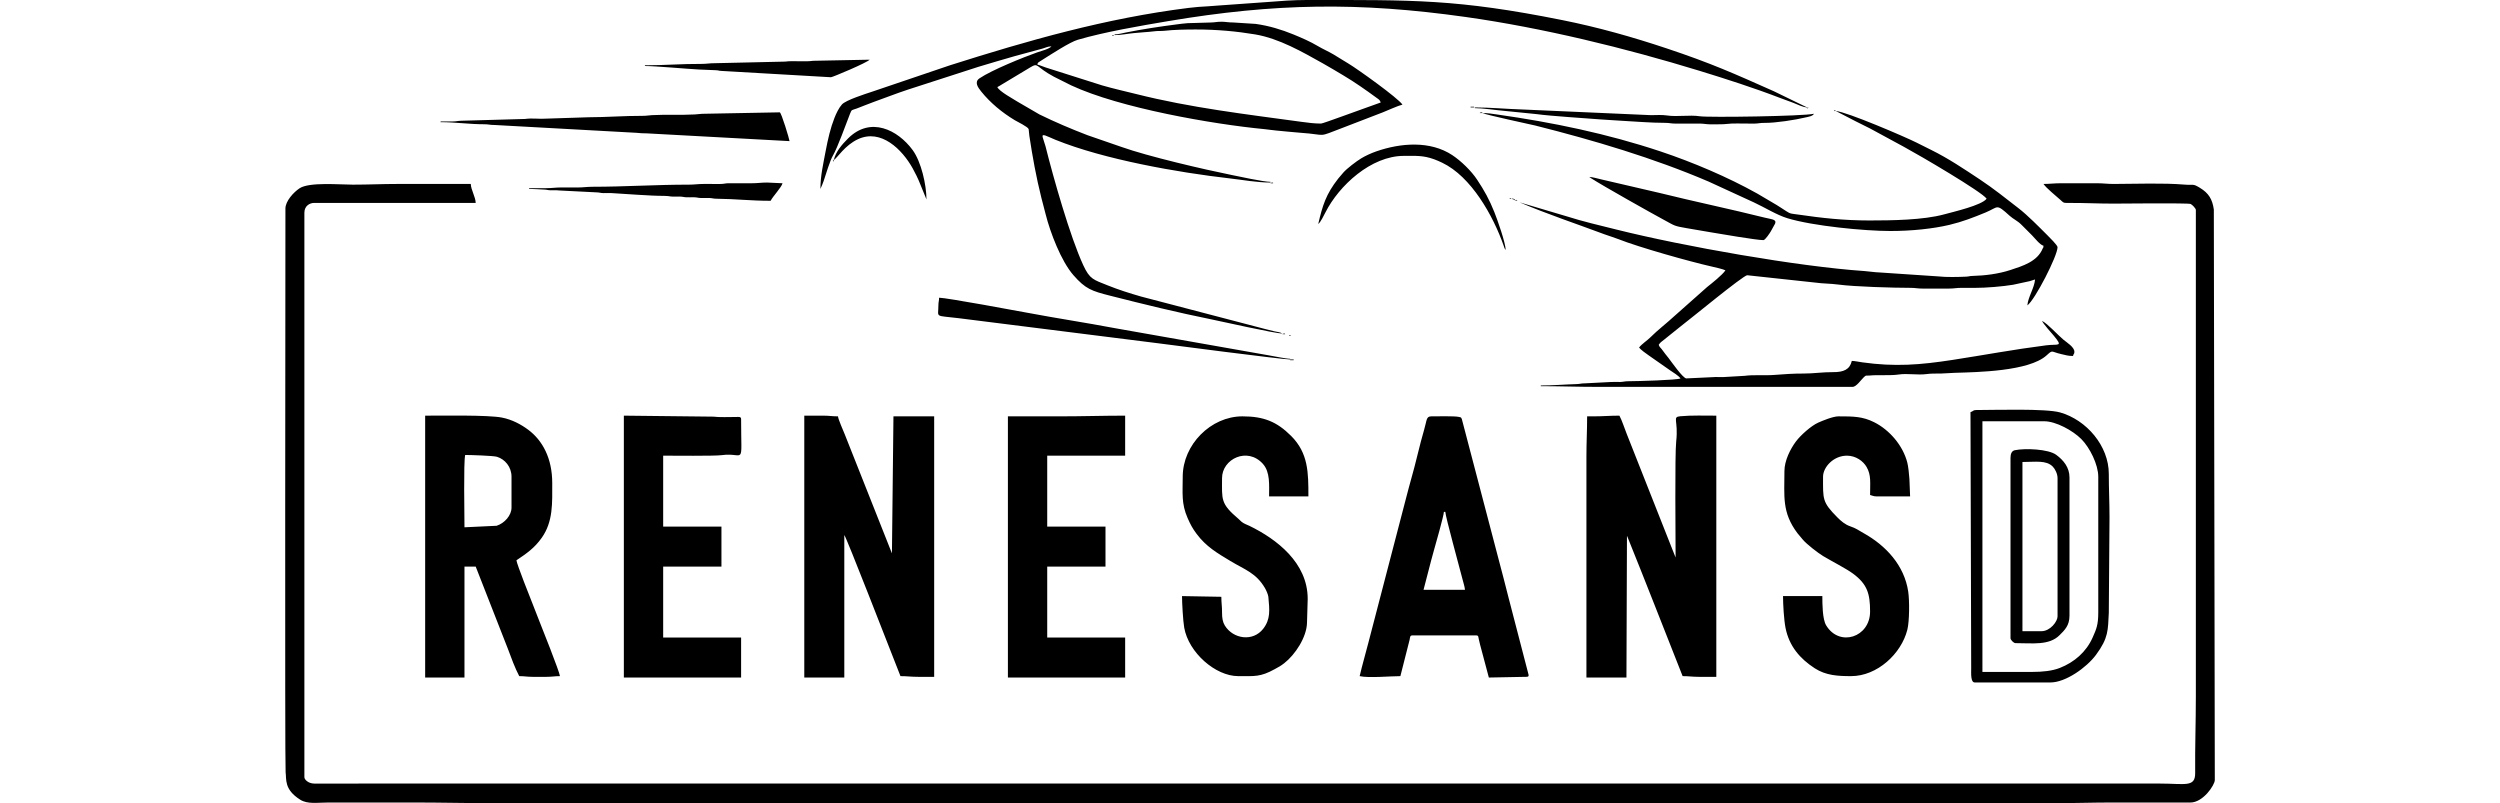 <?xml version="1.0" encoding="UTF-8"?>
<!DOCTYPE svg PUBLIC "-//W3C//DTD SVG 1.1//EN" "http://www.w3.org/Graphics/SVG/1.1/DTD/svg11.dtd">
<!-- Creator: CorelDRAW -->
<svg xmlns="http://www.w3.org/2000/svg" xml:space="preserve" width="484.802mm" height="155.76mm" version="1.1" style="shape-rendering:geometricPrecision; text-rendering:geometricPrecision; image-rendering:optimizeQuality; fill-rule:evenodd; clip-rule:evenodd"
viewBox="0 0 46801.62 19481.44"
 xmlns:xlink="http://www.w3.org/1999/xlink"
 xmlns:xodm="http://www.corel.com/coreldraw/odm/2003">
 <defs>
  <style type="text/css">
   <![CDATA[
    .fil0 {fill:black}
   ]]>
  </style>
 </defs>
 <g id="Слой_x0020_1">
  <path class="fil0" d="M42646.53 4461.81c67.99,101.54 304.83,291.22 412.35,388 75.07,67.59 60.68,73.43 199.97,72.5 374.89,-2.52 698.01,16.31 1073.56,16.31 116.79,0 1814.33,-18.31 1881.84,8.38 34.89,13.79 127.58,106.59 127.58,144.88l0 11801.13c0,635.53 -22.38,1230.65 -16.58,1856.62 3.29,354.41 -245.92,254.99 -868.94,254.99 -14066,0 -28131.98,0 -42197.97,0 -124.89,0 -249.81,-0.3 -374.7,0.04l-2180.5 0.8c-148.79,-2.74 -237.57,-101.06 -237.57,-154.1l0 -13691.36c0,-167.8 130.35,-238.41 238.41,-238.41l3916.68 0c-3.21,-144.34 -116.08,-319.5 -119.2,-459.78l-1771.02 0c-381.84,0 -706.42,17.03 -1089.85,17.03 -318.98,0 -1055.65,-67.79 -1291.48,87.87 -144.28,95.22 -343.31,311.12 -343.31,491.12 0,1275.37 -15.72,13520.99 4.65,13669.68 23.92,174.59 -42.09,418.46 353.36,668.39 182.14,115.11 414.94,68.51 697.78,68.51 681.17,0 1362.33,0 2043.49,0 680.53,0 1332.52,17.03 2026.45,17.03 12567.44,0 25134.87,0 37702.31,0 517.17,0 997.25,-17.03 1498.57,-17.03l1873.89 0.7c313.43,1.59 595.32,-427.47 595.32,-545.63l-23.81 -13837.86c-35.57,-249.13 -124.05,-397.22 -340.61,-527.87 -175.14,-105.65 -139.06,-57.12 -366.94,-75.81 -537.26,-44.07 -1154.65,-17.41 -1720.85,-16.11 -159.23,0.36 -249.41,-17.43 -408.65,-17.08l-868.5 0.03c-165.1,-0.02 -277.83,17.03 -425.72,17.03zm-30056.27 11971.43l970.66 0 0 -3456.9c53.97,62.09 1083.12,2716.09 1189.6,2982.52l172.74 440.32c163.07,0 260.08,17.03 425.72,17.03l391.67 0 0 -6317.78 -987.69 0 -36.68 3323.28c-11.37,-32.26 -27.36,-69.29 -43.57,-109.69l-1102.05 -2780.59c-34.92,-87.32 -156.96,-360.46 -163,-433.01 -140.93,0 -213.42,-17.03 -357.6,-17.03l-459.79 0 0 6351.84zm19140.65 -6334.81l-153.26 0c0,342.75 -17.03,626.98 -17.03,970.65l0 5364.16 970.66 0 12.48 -3435.34c1.65,3.21 9.43,17.98 11.57,22.49l321.42 802.5c115.71,289.11 223.24,566.44 338.12,853.92l678.73 1722.37c151.99,0 236.81,17.03 391.67,17.03l425.72 0 0 -6334.81c-280.63,0 -596.81,-10.88 -871.33,14.17 -207.02,18.89 -43.6,94.96 -101.81,613.41 -34.68,308.83 -14.54,2402.17 -14.54,2812.28l-39.03 -97.2c-16.15,-42.23 -30.13,-75.68 -43.68,-109.58l-1104.43 -2795.22c-55.97,-139.8 -110.75,-316.09 -175.19,-437.86 -230.11,0 -398.42,17.03 -630.07,17.03zm-18748.98 -5517.42l41.61 -94.62c15.19,-39.7 22.86,-56.3 37.32,-98.91 54.58,-160.7 149.81,-490.32 228.41,-623.05 103.1,-174.11 318.27,-767.54 409.6,-1003.82 44.22,-114.42 42.17,-83.99 161.32,-128.16 142.22,-52.72 259.29,-104.59 405.28,-156.67 284.51,-101.51 549.8,-206.98 838.59,-302.36l1711.56 -553.31c288.26,-88.4 579.64,-171.38 868.33,-255.59l669.33 -182.12c88.62,-22.92 132.87,-56.1 231.2,-58.29 -45.64,62.3 -268.77,119.35 -346.89,146.95 -333.31,117.73 -1099.08,426.73 -1397.79,628.71 -130.46,88.23 -41.38,216.9 39.04,316.93 224.3,279 510.11,513.73 816.91,698.66 64.12,38.65 319.8,160.42 336.38,216.28l16.97 162.4c76.23,506.65 166.75,1004.96 290.14,1498.13 36.14,144.45 72.61,275.23 105.4,405.48 113.01,448.76 377.04,1136.73 671.52,1474.13 294.56,337.49 442.27,386.02 895.18,501.2 816.08,207.55 1638.1,408.82 2471.19,577.02 213.54,43.1 1520.69,338.98 1704.5,338.98 -51.88,-32.92 -144.23,-40.24 -201.09,-54.34 -67.71,-16.8 -138.37,-36.59 -217.87,-54.6l-3009.81 -787.67c-282.73,-81.36 -543.11,-163.88 -804.19,-268.65 -352.61,-141.49 -438.28,-147.77 -597.71,-492.15 -318.99,-689.05 -728.25,-2133.56 -914.95,-2882.52l-66.21 -210.59c-40.37,-123.7 101.24,-31.16 308.99,52.95 1181.11,478.21 2972.08,792.41 4224.21,935.58 323.22,36.95 660.62,100.75 989.13,100.75l0 -17.03c-170.21,0 -774.75,-132.66 -940.87,-166.04 -665.09,-133.63 -2028.73,-450.92 -2673.94,-680.78l-822.53 -284.35c-396.05,-151.75 -785.3,-317.14 -1165.48,-503.36l-527.64 -306.79c-90.45,-59.82 -456.96,-255.73 -493.84,-357.61 41.2,-21.8 56.06,-28.3 97.32,-55.93l691.38 -415.53c221.68,-133.87 114.39,-29.16 584.99,221.69l419.95 210.11c1176.31,548.55 3437.61,941.32 4678.95,1059.84 104.06,9.93 196.46,26.58 289.38,34.16 197.67,16.15 380.74,39.88 576.94,53.14 703.77,47.58 375.89,131.92 1063.59,-129.64l946.61 -364.62c101.46,-40.32 375.12,-163.84 476.65,-187.5 -108.45,-161.95 -1103.61,-873.39 -1316.67,-999.28 -125.35,-74.06 -231.98,-144.37 -359.3,-219.68 -127.49,-75.42 -252.19,-126.67 -377.36,-201.64 -177.78,-106.46 -395.18,-201.1 -588.35,-280.13 -292,-119.47 -595.04,-211.77 -918.27,-256.74l-544.17 -34.81c-119.78,0.62 -169.27,-16.14 -271.78,-17.94 -119.58,-2.09 -169.78,17.23 -272.35,18.51l-562.61 16.37c-67.98,3.27 -200.08,21.22 -260.5,29 -423.05,54.5 -832.04,116.24 -1248.02,199.45 -85.1,17.02 -175.83,43.99 -262.53,43.99l0 17.03c166.32,0 323.62,-36.79 478.29,-49.62 94.54,-7.84 140.94,-12.01 235.46,-19.97 62.23,-5.24 176.1,-11.85 249.7,-22.75 85.9,-12.74 158.59,-2.89 243.13,-12.32 247.22,-27.57 522.99,-31.57 768.8,-31.57 514.04,0 991.53,45.65 1430.73,118.92 581.73,97.04 1152.49,427.52 1646.28,703.73 175.25,98.03 323,188.38 493.77,289.57 279.45,165.54 551.39,357.49 813.28,549.05 48.94,35.8 78.49,49.5 94.58,109.76l-351.12 125.69c-140.04,46.25 -1045.93,385.18 -1096.35,385.18 -161.39,0 -314.18,-20.06 -469.51,-41.36 -1347.17,-184.63 -2691.39,-342.1 -4009.12,-673.87 -282.96,-71.24 -550.21,-129.35 -828.53,-210.25l-1370.22 -434.85c-64.46,-21.47 -145.25,-56.8 -202.36,-70.11 15.53,-58.14 6.68,-36.95 49.87,-69.33 20.92,-15.68 55.9,-36.32 83.02,-53.21 201.43,-125.52 654.76,-423.31 848.58,-479.69 657.63,-191.27 1509.4,-337.08 2188.15,-451.34 2591.33,-436.23 4623.42,-466.82 7215.15,-101.46 1863.76,262.74 3872.66,753.19 5675.78,1306.14 623.92,191.33 1337.29,419.98 1948.99,656.46 114.27,44.18 208.54,75.15 323.49,119.26 105.75,40.58 220.82,102.8 330.81,111.95 -3.05,-2.65 -8.09,-10.48 -9.57,-7.45l-790.58 -384.44c-965.36,-429.39 -1518.68,-679.23 -2603.51,-1040.72 -822.91,-274.22 -1660.36,-511.77 -2532.4,-686.09 -2558.43,-511.44 -3595.01,-486.74 -6188.64,-486.74 -338.75,0 -658.1,25.06 -971.57,50.17l-1192.13 85.06c-87.11,6.68 -167.56,14.25 -237.71,17.71 -160.22,7.93 -312.05,19.26 -471.67,39.2 -2009.67,251.09 -3898.52,792.5 -5779.68,1389.55l-1907.52 646.84c-158.19,52.05 -622.91,200.35 -717.62,304.12 -75.19,82.39 -139.19,217.74 -182.86,328.01 -95.09,240.1 -159.95,518.26 -214,807.74 -56.92,304.9 -126.36,597.88 -126.36,912.41zm23925.82 -1958.34c18.1,18.1 64.59,-27.03 18.97,-8.85 -0.39,0.15 -47.5,-19.66 -18.97,8.85zm-13010.19 1822.11l68.11 0c-31.83,-20.21 38.03,-19.15 -34.05,-14.05 -36.35,2.57 -15.22,2.09 -34.06,14.05zm289.49 3661.24l68.12 0c-31.84,-20.2 38.03,-19.15 -34.06,-14.05 -36.34,2.57 -15.21,2.09 -34.06,14.05zm-19838.84 4682.99c0,-287.57 -24.62,-1575.23 17.03,-1753.99 123.46,0 686.54,17.25 773.01,44.4 191.45,60.12 350.91,242.1 350.91,483.51l0 749.28c0,186.43 -167.55,377.85 -360.58,439.79l-780.37 37.02zm-953.62 3644.22l953.62 0 0 -2690.59 272.47 0 780.8 1994.94c80.87,218.94 172.61,468.08 275.01,661.59 129.91,0 189.89,17.03 323.55,17.03l340.59 0c133.66,0 193.64,-17.03 323.56,-17.03 -8.18,-98.25 -454.04,-1222.32 -525.46,-1398.84 -47.5,-117.42 -86.2,-224.09 -133.91,-342.9 -47.25,-117.68 -388.79,-976.07 -396.44,-1068.06 244.42,-163.67 436.98,-295.63 613.21,-544.76 280.04,-395.9 255.27,-844.75 255.27,-1328.43 0,-601.01 -235.76,-1034.15 -581.23,-1291.97 -170.68,-127.38 -389.68,-247.99 -640.11,-296.49 -339.14,-65.67 -1445.94,-46.34 -1860.91,-46.34l0 6351.84zm34177.29 -13742.45c18.1,18.1 64.59,-27.03 18.97,-8.85 -0.39,0.15 -47.5,-19.67 -18.97,8.85zm3695.3 2128.63c-116.61,159.15 -796.25,316.19 -1032.76,380.65 -505.7,137.83 -1270.18,147.25 -1811.09,147.25 -621.07,0 -1155.06,-59.25 -1729.59,-143.6 -151.33,-22.21 -183.69,-11.06 -290.28,-84.35 -80.41,-55.31 -151.22,-95.93 -227.95,-146.68l-471.36 -277.92c-719.33,-402.35 -1571.87,-763.58 -2349.03,-1022.71 -1294.14,-431.49 -2615.15,-704.54 -3973.23,-897.08 -111.47,-15.8 -211.44,-33.09 -341.55,-33.09 65.94,41.84 1202.5,283.34 1280.65,303.06 1418.01,357.87 2866.46,786.4 4207.43,1361.07l1096.57 504.15c256.95,119.07 547.21,302.11 809.59,382.45 613.85,187.96 1863.42,310.15 2499.63,310.15 507.47,0 1027.5,-53.23 1434.01,-149.69 314.92,-74.71 586.9,-181.36 874.76,-300.25 317.76,-131.24 244.26,-226.19 581.62,79.86 93.7,85 187.92,117.75 289.94,220.94 88.67,89.68 166.02,166.32 255.28,255.58 68.57,68.57 186.96,227.21 276.73,251.18 -7.53,90.39 0.12,17.89 -19.28,65.87 -128.4,317.63 -486.54,425.17 -787.47,523.77 -284.06,93.06 -612.85,135.11 -913.53,142.28 -81.97,1.96 -77.53,13.38 -152.85,17.44 -170.63,9.22 -513.1,15.34 -659.56,-4.73l-1452.13 -97.52c-116.9,-2.93 -245.98,-25.88 -358.2,-33.46 -1606.01,-108.55 -4383.87,-598.52 -6010.65,-1005.32 -409.3,-102.35 -819.77,-196.41 -1223.96,-325.68l-1129.14 -335.35c677.92,288.85 1374.71,518.61 2066.07,777.79 108.25,40.57 207.68,66.7 316.1,109.62 521.68,206.5 1747.83,549.58 2276.62,669.4 88.12,19.96 270.5,61.53 333.82,91.91 -76.61,114.42 -322.81,308.37 -445.29,406.16l-785.09 696.43c-194.23,180.56 -410.28,342.54 -595.72,528.2 -75.23,75.31 -207.2,158.79 -268.46,242.41 30.75,45.92 178.76,153.38 234.83,190.88l521.29 364.23c71.87,49.49 203.19,126.38 248.58,194.17 -82.97,39.81 -1047.89,67.29 -1260.73,67.53 -98.51,0.12 -116.02,15.57 -203.21,18.17 -71,2.12 -151.13,-5.44 -221.04,0.34l-631.54 32.59c-98.57,0.02 -115.94,15.56 -203.22,18.16 -302.87,9.03 -568.76,33.51 -869.03,33.51l0 17.02c478.47,0 900.27,17.03 1379.35,17.03l6181.54 0c94.49,0 209.54,-175.01 275.31,-235.56 63.89,-58.82 43.25,-29.82 147.07,-40.26 198.27,-19.93 493.32,6.52 691.7,-23.52 221.85,-33.58 462.17,18.89 686.35,-11.84 101.19,-13.87 218.98,-12.41 345.24,-12.38l340.03 -17.59c539.12,-16.12 1790.26,-35.27 2218.57,-420.92 162.31,-146.14 95.71,-92.28 363.63,-31.53 103.1,23.37 162.7,44.31 279.24,44.31 19.38,-72.57 34.06,-40.91 34.06,-102.17 0,-114.8 -184.86,-225.44 -267.45,-294.52 -141.18,-118.09 -373.19,-379.26 -515.89,-454.77 16.34,61.23 239.01,304.88 285.59,361.51 230.83,280.73 109.06,193.72 -186.59,231.34 -781.08,99.39 -1496.66,234.37 -2268.88,353.59 -786.67,121.43 -1399.91,170.25 -2190.54,59.25 -77.18,-10.83 -181.4,-33.4 -254.46,-35.03 -48.8,209.49 -196.69,274.91 -459.72,272.53 -239.34,-2.16 -481.46,35.7 -715.05,34.22 -220.92,-1.39 -491.72,15.75 -699.31,32.94 -229.62,19.01 -505.82,-7.69 -726.71,22.58l-514.96 29.96c-61.28,1.83 -126.72,-1.22 -188.46,-1.14l-713.22 33.68c-87.69,-16.12 -352.47,-395.59 -426.96,-493.07 -29.38,-38.44 -51.78,-62.62 -82.99,-104.33 -28.85,-38.57 -48.83,-66.43 -80.08,-107.24 -37.6,-49.11 -61.29,-58.51 -75.52,-111.79 40,-59.73 66.91,-72.77 121.59,-116.82l396.74 -318.49c218.08,-164.02 1533.83,-1250.57 1627.33,-1250.57l1644.54 177.57c192.07,27.19 371.02,22.94 564.52,48.51 400.2,52.88 1329.23,79.26 1759.29,79.86 111.3,0.15 164.06,18.37 288.8,17.72l630.3 0c129.66,0.67 185.08,-18.03 306.02,-17.54 108,0.44 215.97,0.17 323.97,0.42 273.72,0.62 678.54,-33.67 929.31,-75.41l406.13 -87.7c67.15,-17.35 75.36,-28.76 129.03,-41.26 -17.21,206.81 -170.35,426.1 -187.32,630.07 184.83,-135.42 732.25,-1200.31 732.25,-1413.41 0,-45.87 -201.37,-243.94 -242.67,-285.24 -206.19,-206.2 -480.54,-485.66 -703.52,-658.79 -307.5,-238.76 -612.31,-482.39 -937.18,-697.62 -383.82,-254.28 -761.64,-508.87 -1176.12,-714.1 -127.17,-62.97 -241.32,-120.56 -363.36,-181.58 -278.43,-139.22 -1682.67,-743.37 -1958.34,-766.31l471.13 244.08c86.22,43.11 152.14,76.08 238.41,119.2 46.94,23.47 83.48,40.56 125.1,62.22l817.17 442.98c387.15,209.69 1898.32,1094.23 2009.42,1260.15zm1345.3 2946.02l-5.09 5.08c0.34,-0.33 6.78,-3.38 5.09,-5.08zm-17.03 -17.02c-1.7,-1.7 -5.07,2.67 -5.08,5.08l5.08 -5.08zm-17.03 -17.03l-5.09 5.07c0.34,-0.33 6.78,-3.38 5.09,-5.07zm-17.03 -17.03l-5.09 5.07c0.34,-0.33 6.78,-3.38 5.09,-5.07zm-17.03 -17.03c-1.7,-1.7 -5.07,2.67 -5.08,5.08l5.08 -5.08zm-12669.62 -2843.86c-19.73,-19.73 -97.07,28.82 -21.26,6.93 2.04,-0.59 50.82,22.63 21.26,-6.93zm-51.09 -17.03c-18.1,-18.1 -64.59,27.03 -18.97,8.85 0.39,-0.15 47.5,19.66 18.97,-8.85zm-34.06 -17.03c-18.1,-18.1 -64.59,27.03 -18.97,8.85 0.39,-0.15 47.5,19.66 18.97,-8.85zm-817.39 -2077.54l68.12 0c-31.84,-20.21 38.03,-19.15 -34.06,-14.05 -36.6,2.59 -14.93,1.47 -34.06,14.05zm-868.48 9672.51l34.06 0c2.5,112.02 355.53,1388.09 418.91,1641.62 19.6,78.42 51.79,175.04 57.91,248.6l-1004.71 0 122.83 -473.18c39.28,-153.03 79.77,-309.36 125.41,-470.6 41,-144.87 243.54,-854.38 245.58,-946.44zm-2043.47 3984.8c215.01,50.08 745.69,0 987.69,0l224.06 -882.82c11.71,-51.98 5.05,-104.87 65.42,-104.87l1549.63 0c58.14,0 49.53,35.16 62.52,90.75 13,55.64 19.05,83.52 32.66,137.63 24.25,96.46 49.67,180.74 71.69,268.9l139.66 524.47 835.48 -16.08c151.52,2.08 142.95,-1.53 108.65,-126.5l-470.75 -1812.32c-73.82,-295.59 -155.13,-605.01 -234.85,-906.1l-891.51 -3399.81c-21.26,-55.58 -16.1,-45.94 -75.65,-60.59 -96.69,-23.79 -541.72,-13.4 -667.75,-13.4 -126.49,0 -105.66,96.89 -172.33,321.51 -107.91,363.57 -207.08,829.18 -315.49,1200.1 -38.32,131.11 -71.59,268.39 -104.71,389.13l-936.46 3593.27c-68.65,267.15 -146,530.72 -207.98,796.74zm-4291.33 -4836.25c0,397.8 -37.42,648.38 119.46,1004.46 68.03,154.41 118.22,248.57 216.08,379.93 232.72,312.41 504.04,468.67 821.46,660.08 351.49,211.95 623.2,287.73 839.05,659.51 25.57,44.05 75.93,153.16 80.94,208.56 29.42,325.32 55.74,542.73 -125.5,775.9 -247.59,318.55 -726.35,249.68 -929.77,-78.23 -51.44,-82.92 -69.72,-186.4 -68.08,-323.59 1.63,-136.21 -17.03,-224.87 -17.03,-374.64l-953.63 -17.03c0,163.18 24.44,601.75 53.03,764.38 106.69,607.06 758.71,1176.94 1309.3,1176.94 394.87,0 537.78,24.55 886.5,-169.3 96.1,-53.42 141.98,-75.22 230.48,-144.16 263.05,-204.89 543.9,-627.72 552.04,-980.57l16.85 -579.17c0,-876.06 -750.34,-1448.69 -1413.03,-1771.39 -71.48,-34.81 -128,-47.82 -190.64,-98.85 -29.32,-23.88 -40.53,-40.8 -70.27,-65.96 -446.45,-377.9 -403.6,-468.29 -403.6,-992.78 0,-464.17 615.91,-766.72 991.99,-344.89 177.89,199.53 148.96,510.16 148.96,787.64l953.62 0c0,-574.9 0.03,-1049.73 -421.45,-1468.77 -343.52,-341.52 -657.59,-472.53 -1179.29,-472.53 -765.39,0 -1447.47,687.36 -1447.47,1464.5zm14593.9 -136.23c0,610.17 -65.01,999.51 315.99,1506.12l131.79 157.7c88.63,106.08 367.31,322.49 489.59,395.92 216.7,130.12 565.74,306.73 729.23,428.73 341.12,254.58 410.94,482.11 410.94,917.33 0,625.36 -744.46,869.3 -1066.28,334.03 -90.48,-150.5 -91.69,-525.4 -91.69,-708.67l-953.63 0c0,195.56 21.89,578.49 60.94,773.49 89.03,444.71 351.66,745.84 708.5,977.37 270.83,175.73 563.81,190.46 882.36,190.46 632.07,0 1215.67,-541.35 1362.9,-1123.34 51.71,-204.39 54.56,-704.41 21.84,-925.53 -94.24,-636.76 -539.59,-1116.74 -1083.45,-1419.82 -144.86,-80.72 -172.45,-113.11 -327.43,-166.41 -120.04,-41.28 -221.61,-128.65 -301.68,-209.2 -377.92,-380.19 -353.33,-441.34 -353.33,-991.95 0,-230.66 251.23,-510.88 578.98,-510.88 218.38,0 395.92,133.57 476.41,272.87 115.63,200.09 85.55,379.08 85.55,680.76 60.95,14.2 80.01,34.06 153.26,34.06l817.39 0 -16.95 -425.81c-5.43,-101.33 -28.29,-305.16 -50.49,-392.26 -106,-415.87 -431.69,-794.89 -806.3,-981.75 -278.18,-138.74 -498.79,-141.49 -863.22,-141.49 -136.01,0 -389.61,107 -493.77,153.32 -172.63,76.76 -428.04,308.98 -535.53,452.15 -139.94,186.39 -281.93,470.45 -281.93,722.79zm-17573.98 -1328.26l-1260.15 0 0 6334.81 2843.85 0 0 -970.66 -1890.22 0 0 -1719.94 1413.4 0 0 -970.66 -1413.4 0 0 -1719.94 1890.22 0 0 -970.65c-546.42,0 -1036.76,17.03 -1583.7,17.03zm-10575.03 6334.81l2843.84 0 0 -970.66 -1890.21 0 0 -1719.94 1413.4 0 0 -970.66 -1413.4 0 0 -1719.94c224.21,0 1248.23,10.9 1418.05,-12.38 573.06,-78.54 472.16,320.77 472.16,-873.13 0,-65.7 -54.25,-53.06 -117.73,-52.56 -146.74,1.13 -434.69,9.62 -553.59,-8.37l-2172.52 -24.21 0 6351.84zm34160.26 -136.23l-1209.07 0 0 -6079.38 1498.57 0c286.86,0 695.31,226.88 898.35,429.91 209.74,209.73 412.88,623.39 412.88,915.39l0 3286.61c0,304.52 -43.61,403.2 -136.44,612.84 -156.05,352.39 -444.83,599.9 -795.03,737.59 -185.03,72.75 -418.16,97.04 -669.27,97.04zm-1498.56 -6300.75l17.03 6215.6c-0.09,113.21 -16.46,340.59 85.15,340.59l1839.13 0c363.67,0 872.53,-358.89 1102.26,-668.78 306.89,-413.98 288.66,-601.26 311.07,-1017.19l17.12 -2315.86c0,-372.63 -17.47,-694.69 -17.03,-1055.81 0.85,-680.85 -542.86,-1311.22 -1181.97,-1491.59 -350.84,-99.01 -1600.29,-58.05 -2036.52,-58.05 -80.47,0 -68.06,32.88 -136.23,51.09zm1719.94 5313.06l-459.79 0 0 -4104c319.2,0 578.84,-49.82 737.31,114.15 55.39,57.3 114.15,172.86 114.15,277.53l0 3354.73c0,119.16 -175.15,357.6 -391.66,357.6zm-749.28 -4206.18l0 4376.47c0,41.2 77.99,119.2 119.2,119.2 413.2,0 815.45,61.04 1068.92,-191.23 123.1,-122.51 242.32,-233.46 242.32,-472.9l0 -3354.73c0,-243.77 -144.7,-417.04 -320.85,-547.63 -192.34,-142.59 -756.99,-163.55 -1003.93,-113.02 -75.12,15.38 -105.66,88.79 -105.66,183.83zm-38076.95 -8156.92l0 17.03c360.17,0 700.42,50.85 1056.36,50.53 108.04,-0.1 141.31,18.92 254.59,17.88l3437.67 189.52c86.48,9.7 149.19,12.66 258.6,13.87l3456.22 187.99c-3.78,-45.48 -199.38,-698.19 -238.41,-698.19l-1805.13 34c-112.51,-0.42 -167.42,12.42 -255.3,17.16 -350.32,18.92 -688.32,-2.07 -1038.93,16.87 -84.57,4.57 -129.99,17.78 -238.21,17.22 -414.35,-2.13 -886.19,33.99 -1294.32,33.95l-1022.64 33.16c-171.54,14.19 -352.3,-17.28 -519.82,8.08l-1540.48 43.22c-98.35,1.22 -128.34,18.55 -237.33,18.11 -90.97,-0.38 -181.9,-0.41 -272.86,-0.41zm32082.73 2877.92c44.75,0 152.63,-166.53 180.15,-211.52l103.93 -188.03c4.15,-11.82 7.02,-19.85 8.45,-33.41 7.65,-72.71 -126.25,-78.91 -258.47,-111.96 -844.95,-211.28 -1715.83,-391.66 -2551.11,-599.28l-1409.41 -327.54c-85.15,-18.73 -216.29,-59.08 -296.75,-60.87l50.03 35.12c282.38,181.91 1476.3,853.29 1777.69,1015.09 236.91,127.19 224.52,140.66 524.69,190.52 210.03,34.89 403.98,70.24 610.65,104.57 186.29,30.95 1092.21,187.32 1260.16,187.32zm-20009.13 1583.7c0,305.39 -105.67,236.81 490.73,309.64l4810.43 604.81c260,34.33 3045.29,396.79 3230.4,396.79l0 -17.03c-103.17,0 -398.19,-63.82 -527.9,-85.15l-3719.51 -656.95c-715.28,-135.26 -1411.99,-239.12 -2128.63,-374.64 -197.93,-37.43 -1967.14,-364.79 -2138.49,-364.79 0,86.33 -17.03,92.78 -17.03,187.32zm8531.55 1328.26l85.15 0 0 -17.03 -85.15 0 0 17.03zm-18459.48 -4172.12l0 17.03c121.81,0 221.3,12.57 358.16,16.48 84.19,2.41 85,15.73 169.19,18.13 67.74,1.94 133.1,-5.1 200.25,4.1l907.74 45.88c84.08,2.46 85.07,15.65 169.18,18.14 61.03,1.81 127.34,-3.91 187.96,-0.64 331.53,17.87 965.27,69.8 1277.47,67.82 84.59,-0.53 113.03,8.25 172.4,14.92 64.72,7.26 136.79,1.03 202.53,1.81 87.87,1.03 93.75,13.71 169.53,17.79 60.62,3.26 126.93,-2.45 187.96,-0.64 84.07,2.49 85.11,15.63 169.18,18.14 66.59,1.98 138.88,-4.21 204.99,-0.64 75.78,4.08 81.67,16.75 169.53,17.78 478.36,5.62 829.77,50.41 1311.91,50.41 61.64,-116.48 261.98,-322.7 289.5,-425.72l-374.69 -17.09c-148.45,-0.55 -226.09,17.69 -374.54,17.14l-579.12 -0.14c-77.1,4.16 -93.08,17.57 -186.66,17.7 -130.62,0.18 -261.73,-0.02 -392.36,-0.7 -143.91,-0.74 -223.96,17.5 -374.51,17.16 -743.87,-1.69 -1572.68,51.5 -2315.97,51.06 -148.55,-0.09 -244.38,17.97 -374.24,17.43 -130.82,-0.54 -261.64,-0.26 -392.46,-0.8 -129.85,-0.53 -225.68,17.52 -374.24,17.43 -136.23,-0.09 -272.47,-0.01 -408.69,-0.01zm19140.64 868.48c53.49,-35.82 141.18,-215.05 176.02,-283.76 328.61,-648.1 1105.59,-1368.06 1901.53,-1368.06 287.71,0 465.85,-15.06 734.6,82.79 60.56,22.05 130.08,52.63 190.92,81.54 706.99,335.88 1240.26,1287.37 1494.36,2013.63 17.59,50.29 16.7,66.41 49.32,103.94 -3.95,-176.93 -202.7,-737.14 -274.89,-917.16 -124.26,-309.88 -243.73,-524.76 -419.67,-789.39 -141.76,-213.2 -387.51,-451.89 -599.47,-592.56 -534.78,-354.9 -1251.98,-298.52 -1845.9,-91.56 -120.37,41.95 -259.03,105.08 -361.13,166.77 -120.12,72.58 -349.02,246.75 -436.78,346.56l-125.16 147.31c-296.05,377.93 -378.47,647.98 -483.76,1099.94zm-16330.85 -3848.57l0 17.03c253.85,0 1018.42,70.13 1311.17,85.2l408.82 16.91c74.07,3.81 62.11,13.43 136.15,17.12l2656.57 153.23c37.08,0 886.33,-357.13 936.59,-425.73l-1369.5 26.88c-201.3,30.47 -483.63,-7.16 -678.63,19.56l-1698.3 38.66c-140.06,-0.52 -207.9,18.06 -340.31,17.31 -464.98,-2.66 -893.35,33.83 -1362.54,33.83zm20128.32 1038.78c192.22,0 524.03,51.03 747.81,69.58l757.97 76.46c289.89,41.59 1211.74,102.47 1541.31,127.55 166.06,12.63 329.49,23.48 512.06,32.87 348.39,17.94 688.44,50.05 1056.32,50.57 107.64,0.14 141.55,18.47 254.45,18.01l562.47 -0.51c113.94,-0.59 162.12,14.92 254.77,17.7 88.88,2.65 183.39,-0.84 273.07,-0.5 118.1,0.43 176.76,-14.8 271.86,-17.64 179.52,-5.38 365.77,3.47 546.16,1.24 100.75,-1.25 139.31,-19.03 254.76,-17.71 260.11,2.96 733.78,-70.68 991.47,-132.44 59.01,-14.14 176.8,-30.07 200.56,-88.93 -261.89,61.01 -2551.42,93.8 -2768.55,60.92 -252.91,-38.28 -544.8,18.6 -797.71,-19.68 -121.53,-18.4 -258.62,-7.6 -384.53,-7.13l-3098.68 -136.84c-393.3,-11.65 -800,-50.53 -1175.57,-50.53l0 17.03zm-15547.5 1260.15c92.78,-62.13 268.92,-357.54 584.24,-505.62 562.95,-264.37 1076.86,252.53 1328.49,704.5 62.95,113.07 128.25,244.77 177.02,367.9l158.09 386.85c0,-350.75 -127.43,-914.81 -335.35,-1197.26 -362.2,-492 -1025.65,-823.76 -1567.66,-280.02 -148.88,149.36 -296.75,317.29 -344.82,523.65zm-17.03 0c-18.1,18.1 27.02,64.59 8.84,18.98 -0.15,-0.4 19.67,-47.5 -8.84,-18.98zm-17.03 34.06c-1.7,1.7 5.07,2.67 5.08,5.08l-5.08 -5.08zm15479.4 -1311.23l85.15 0 0 -17.03 -85.15 0 0 17.03zm-4393.49 5534.44c17.49,17.49 61.6,-24.5 19.75,-9.19 -0.42,0.15 -48.34,-19.39 -19.75,9.19zm-4291.33 -7271.41c17.49,17.49 61.6,-24.5 19.75,-9.19 -0.42,0.15 -48.34,-19.39 -19.75,9.19zm9638.44 3950.74c17.49,17.49 61.6,-24.5 19.75,-9.19 -0.41,0.15 -48.33,-19.39 -19.75,9.19zm-102.17 1277.19c1.69,1.69 5.07,-7.47 5.07,-5.09l0.01 0.01c-0.34,0.33 -6.78,3.38 -5.08,5.08zm-5159.8 2060.51l5.08 -5.08c-0.34,0.33 -6.77,3.39 -5.08,5.08zm-153.26 -34.06l5.08 -5.08c-0.33,0.33 -6.77,3.39 -5.08,5.08zm5381.17 -3320.67l5.09 -5.08c-0.34,0.34 -6.78,3.39 -5.09,5.08z"/>
 </g>
</svg>

